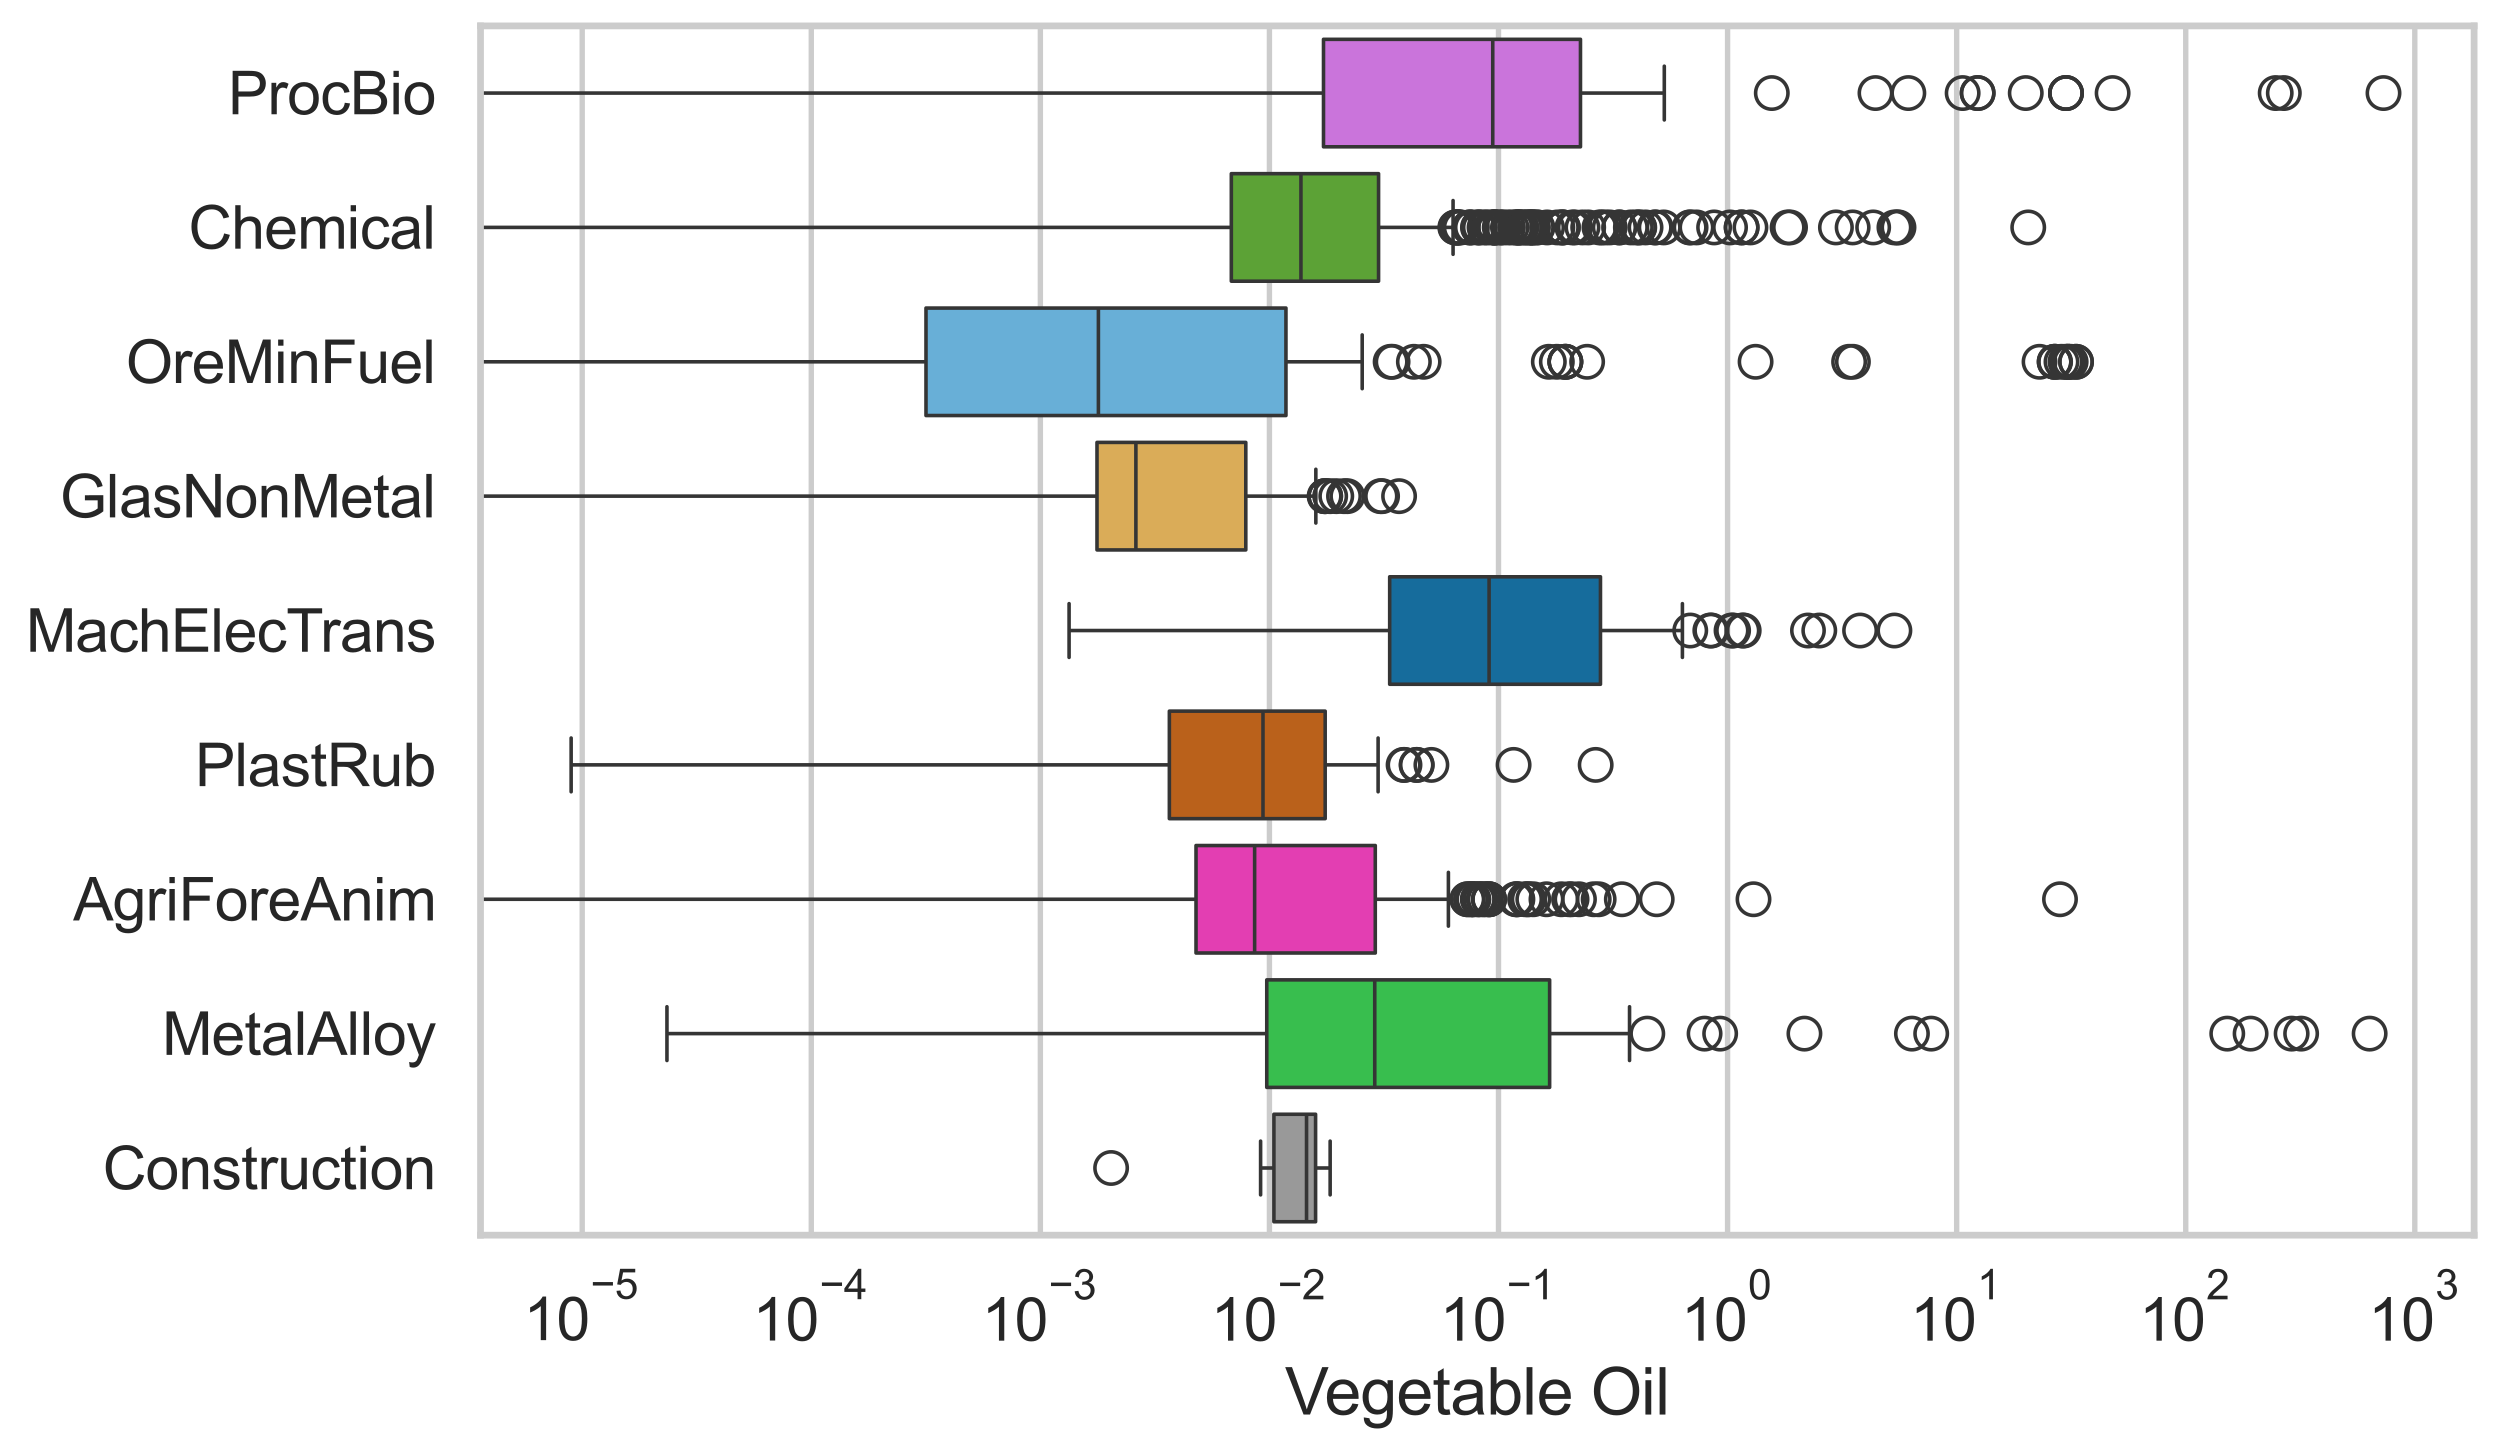 <?xml version="1.0" encoding="utf-8" standalone="no"?>
<!DOCTYPE svg PUBLIC "-//W3C//DTD SVG 1.1//EN"
  "http://www.w3.org/Graphics/SVG/1.1/DTD/svg11.dtd">
<svg xmlns:xlink="http://www.w3.org/1999/xlink" width="695.577pt" height="404.563pt" viewBox="0 0 695.577 404.563" xmlns="http://www.w3.org/2000/svg" version="1.1">
 <defs>
  <style type="text/css">*{stroke-linejoin: round; stroke-linecap: butt}</style>
 </defs>
 <g id="figure_1">
  <g id="patch_1">
   <path d="M 0 404.563 
L 695.577 404.563 
L 695.577 0 
L 0 0 
z
" style="fill: #ffffff"/>
  </g>
  <g id="axes_1">
   <g id="patch_2">
    <path d="M 133.697 343.665 
L 688.377 343.665 
L 688.377 7.2 
L 133.697 7.2 
z
" style="fill: #ffffff"/>
   </g>
   <g id="matplotlib.axis_1">
    <g id="xtick_1">
     <g id="line2d_1">
      <path d="M 161.988 343.665 
L 161.988 7.2 
" clip-path="url(#pb485d0d15c)" style="fill: none; stroke: #cccccc; stroke-width: 1.5; stroke-linecap: round"/>
     </g>
     <g id="text_1">
      <!-- $\mathdefault{10^{-5}}$ -->
      <g style="fill: #262626" transform="translate(145.653 373.015) scale(0.165 -0.165)">
       <defs>
        <path id="ArialMT-31" d="M 2384 0 
L 1822 0 
L 1822 3584 
Q 1619 3391 1289 3197 
Q 959 3003 697 2906 
L 697 3450 
Q 1169 3672 1522 3987 
Q 1875 4303 2022 4600 
L 2384 4600 
L 2384 0 
z
" transform="scale(0.016)"/>
        <path id="ArialMT-30" d="M 266 2259 
Q 266 3072 433 3567 
Q 600 4063 929 4331 
Q 1259 4600 1759 4600 
Q 2128 4600 2406 4451 
Q 2684 4303 2865 4023 
Q 3047 3744 3150 3342 
Q 3253 2941 3253 2259 
Q 3253 1453 3087 958 
Q 2922 463 2592 192 
Q 2263 -78 1759 -78 
Q 1097 -78 719 397 
Q 266 969 266 2259 
z
M 844 2259 
Q 844 1131 1108 757 
Q 1372 384 1759 384 
Q 2147 384 2411 759 
Q 2675 1134 2675 2259 
Q 2675 3391 2411 3762 
Q 2147 4134 1753 4134 
Q 1366 4134 1134 3806 
Q 844 3388 844 2259 
z
" transform="scale(0.016)"/>
        <path id="ArialMT-2212" d="M 3381 1997 
L 356 1997 
L 356 2522 
L 3381 2522 
L 3381 1997 
z
" transform="scale(0.016)"/>
        <path id="ArialMT-35" d="M 266 1200 
L 856 1250 
Q 922 819 1161 601 
Q 1400 384 1738 384 
Q 2144 384 2425 690 
Q 2706 997 2706 1503 
Q 2706 1984 2436 2262 
Q 2166 2541 1728 2541 
Q 1456 2541 1237 2417 
Q 1019 2294 894 2097 
L 366 2166 
L 809 4519 
L 3088 4519 
L 3088 3981 
L 1259 3981 
L 1013 2750 
Q 1425 3038 1878 3038 
Q 2478 3038 2890 2622 
Q 3303 2206 3303 1553 
Q 3303 931 2941 478 
Q 2500 -78 1738 -78 
Q 1113 -78 717 272 
Q 322 622 266 1200 
z
" transform="scale(0.016)"/>
       </defs>
       <use xlink:href="#ArialMT-31" transform="translate(0 0.88)"/>
       <use xlink:href="#ArialMT-30" transform="translate(55.615 0.88)"/>
       <use xlink:href="#ArialMT-2212" transform="translate(112.973 70.573) scale(0.7)"/>
       <use xlink:href="#ArialMT-35" transform="translate(153.852 70.573) scale(0.7)"/>
      </g>
     </g>
    </g>
    <g id="xtick_2">
     <g id="line2d_2">
      <path d="M 225.724 343.665 
L 225.724 7.2 
" clip-path="url(#pb485d0d15c)" style="fill: none; stroke: #cccccc; stroke-width: 1.5; stroke-linecap: round"/>
     </g>
     <g id="text_2">
      <!-- $\mathdefault{10^{-4}}$ -->
      <g style="fill: #262626" transform="translate(209.389 373.015) scale(0.165 -0.165)">
       <defs>
        <path id="ArialMT-34" d="M 2069 0 
L 2069 1097 
L 81 1097 
L 81 1613 
L 2172 4581 
L 2631 4581 
L 2631 1613 
L 3250 1613 
L 3250 1097 
L 2631 1097 
L 2631 0 
L 2069 0 
z
M 2069 1613 
L 2069 3678 
L 634 1613 
L 2069 1613 
z
" transform="scale(0.016)"/>
       </defs>
       <use xlink:href="#ArialMT-31" transform="translate(0 0.202)"/>
       <use xlink:href="#ArialMT-30" transform="translate(55.615 0.202)"/>
       <use xlink:href="#ArialMT-2212" transform="translate(112.973 69.895) scale(0.7)"/>
       <use xlink:href="#ArialMT-34" transform="translate(153.852 69.895) scale(0.7)"/>
      </g>
     </g>
    </g>
    <g id="xtick_3">
     <g id="line2d_3">
      <path d="M 289.459 343.665 
L 289.459 7.2 
" clip-path="url(#pb485d0d15c)" style="fill: none; stroke: #cccccc; stroke-width: 1.5; stroke-linecap: round"/>
     </g>
     <g id="text_3">
      <!-- $\mathdefault{10^{-3}}$ -->
      <g style="fill: #262626" transform="translate(273.124 373.18) scale(0.165 -0.165)">
       <defs>
        <path id="ArialMT-33" d="M 269 1209 
L 831 1284 
Q 928 806 1161 595 
Q 1394 384 1728 384 
Q 2125 384 2398 659 
Q 2672 934 2672 1341 
Q 2672 1728 2419 1979 
Q 2166 2231 1775 2231 
Q 1616 2231 1378 2169 
L 1441 2663 
Q 1497 2656 1531 2656 
Q 1891 2656 2178 2843 
Q 2466 3031 2466 3422 
Q 2466 3731 2256 3934 
Q 2047 4138 1716 4138 
Q 1388 4138 1169 3931 
Q 950 3725 888 3313 
L 325 3413 
Q 428 3978 793 4289 
Q 1159 4600 1703 4600 
Q 2078 4600 2393 4439 
Q 2709 4278 2876 4000 
Q 3044 3722 3044 3409 
Q 3044 3113 2884 2869 
Q 2725 2625 2413 2481 
Q 2819 2388 3044 2092 
Q 3269 1797 3269 1353 
Q 3269 753 2831 336 
Q 2394 -81 1725 -81 
Q 1122 -81 723 278 
Q 325 638 269 1209 
z
" transform="scale(0.016)"/>
       </defs>
       <use xlink:href="#ArialMT-31" transform="translate(0 0.994)"/>
       <use xlink:href="#ArialMT-30" transform="translate(55.615 0.994)"/>
       <use xlink:href="#ArialMT-2212" transform="translate(112.973 70.688) scale(0.7)"/>
       <use xlink:href="#ArialMT-33" transform="translate(153.852 70.688) scale(0.7)"/>
      </g>
     </g>
    </g>
    <g id="xtick_4">
     <g id="line2d_4">
      <path d="M 353.194 343.665 
L 353.194 7.2 
" clip-path="url(#pb485d0d15c)" style="fill: none; stroke: #cccccc; stroke-width: 1.5; stroke-linecap: round"/>
     </g>
     <g id="text_4">
      <!-- $\mathdefault{10^{-2}}$ -->
      <g style="fill: #262626" transform="translate(336.859 373.18) scale(0.165 -0.165)">
       <defs>
        <path id="ArialMT-32" d="M 3222 541 
L 3222 0 
L 194 0 
Q 188 203 259 391 
Q 375 700 629 1000 
Q 884 1300 1366 1694 
Q 2113 2306 2375 2664 
Q 2638 3022 2638 3341 
Q 2638 3675 2398 3904 
Q 2159 4134 1775 4134 
Q 1369 4134 1125 3890 
Q 881 3647 878 3216 
L 300 3275 
Q 359 3922 746 4261 
Q 1134 4600 1788 4600 
Q 2447 4600 2831 4234 
Q 3216 3869 3216 3328 
Q 3216 3053 3103 2787 
Q 2991 2522 2730 2228 
Q 2469 1934 1863 1422 
Q 1356 997 1212 845 
Q 1069 694 975 541 
L 3222 541 
z
" transform="scale(0.016)"/>
       </defs>
       <use xlink:href="#ArialMT-31" transform="translate(0 0.994)"/>
       <use xlink:href="#ArialMT-30" transform="translate(55.615 0.994)"/>
       <use xlink:href="#ArialMT-2212" transform="translate(112.973 70.688) scale(0.7)"/>
       <use xlink:href="#ArialMT-32" transform="translate(153.852 70.688) scale(0.7)"/>
      </g>
     </g>
    </g>
    <g id="xtick_5">
     <g id="line2d_5">
      <path d="M 416.93 343.665 
L 416.93 7.2 
" clip-path="url(#pb485d0d15c)" style="fill: none; stroke: #cccccc; stroke-width: 1.5; stroke-linecap: round"/>
     </g>
     <g id="text_5">
      <!-- $\mathdefault{10^{-1}}$ -->
      <g style="fill: #262626" transform="translate(400.595 373.18) scale(0.165 -0.165)">
       <use xlink:href="#ArialMT-31" transform="translate(0 0.994)"/>
       <use xlink:href="#ArialMT-30" transform="translate(55.615 0.994)"/>
       <use xlink:href="#ArialMT-2212" transform="translate(112.973 70.688) scale(0.7)"/>
       <use xlink:href="#ArialMT-31" transform="translate(153.852 70.688) scale(0.7)"/>
      </g>
     </g>
    </g>
    <g id="xtick_6">
     <g id="line2d_6">
      <path d="M 480.665 343.665 
L 480.665 7.2 
" clip-path="url(#pb485d0d15c)" style="fill: none; stroke: #cccccc; stroke-width: 1.5; stroke-linecap: round"/>
     </g>
     <g id="text_6">
      <!-- $\mathdefault{10^{0}}$ -->
      <g style="fill: #262626" transform="translate(467.712 373.18) scale(0.165 -0.165)">
       <use xlink:href="#ArialMT-31" transform="translate(0 0.994)"/>
       <use xlink:href="#ArialMT-30" transform="translate(55.615 0.994)"/>
       <use xlink:href="#ArialMT-30" transform="translate(112.973 70.688) scale(0.7)"/>
      </g>
     </g>
    </g>
    <g id="xtick_7">
     <g id="line2d_7">
      <path d="M 544.4 343.665 
L 544.4 7.2 
" clip-path="url(#pb485d0d15c)" style="fill: none; stroke: #cccccc; stroke-width: 1.5; stroke-linecap: round"/>
     </g>
     <g id="text_7">
      <!-- $\mathdefault{10^{1}}$ -->
      <g style="fill: #262626" transform="translate(531.448 373.18) scale(0.165 -0.165)">
       <use xlink:href="#ArialMT-31" transform="translate(0 0.994)"/>
       <use xlink:href="#ArialMT-30" transform="translate(55.615 0.994)"/>
       <use xlink:href="#ArialMT-31" transform="translate(112.973 70.688) scale(0.7)"/>
      </g>
     </g>
    </g>
    <g id="xtick_8">
     <g id="line2d_8">
      <path d="M 608.136 343.665 
L 608.136 7.2 
" clip-path="url(#pb485d0d15c)" style="fill: none; stroke: #cccccc; stroke-width: 1.5; stroke-linecap: round"/>
     </g>
     <g id="text_8">
      <!-- $\mathdefault{10^{2}}$ -->
      <g style="fill: #262626" transform="translate(595.183 373.18) scale(0.165 -0.165)">
       <use xlink:href="#ArialMT-31" transform="translate(0 0.994)"/>
       <use xlink:href="#ArialMT-30" transform="translate(55.615 0.994)"/>
       <use xlink:href="#ArialMT-32" transform="translate(112.973 70.688) scale(0.7)"/>
      </g>
     </g>
    </g>
    <g id="xtick_9">
     <g id="line2d_9">
      <path d="M 671.871 343.665 
L 671.871 7.2 
" clip-path="url(#pb485d0d15c)" style="fill: none; stroke: #cccccc; stroke-width: 1.5; stroke-linecap: round"/>
     </g>
     <g id="text_9">
      <!-- $\mathdefault{10^{3}}$ -->
      <g style="fill: #262626" transform="translate(658.918 373.18) scale(0.165 -0.165)">
       <use xlink:href="#ArialMT-31" transform="translate(0 0.994)"/>
       <use xlink:href="#ArialMT-30" transform="translate(55.615 0.994)"/>
       <use xlink:href="#ArialMT-33" transform="translate(112.973 70.688) scale(0.7)"/>
      </g>
     </g>
    </g>
    <g id="xtick_10"/>
    <g id="xtick_11"/>
    <g id="xtick_12"/>
    <g id="xtick_13"/>
    <g id="xtick_14"/>
    <g id="xtick_15"/>
    <g id="xtick_16"/>
    <g id="xtick_17"/>
    <g id="xtick_18"/>
    <g id="xtick_19"/>
    <g id="xtick_20"/>
    <g id="xtick_21"/>
    <g id="xtick_22"/>
    <g id="xtick_23"/>
    <g id="xtick_24"/>
    <g id="xtick_25"/>
    <g id="xtick_26"/>
    <g id="xtick_27"/>
    <g id="xtick_28"/>
    <g id="xtick_29"/>
    <g id="xtick_30"/>
    <g id="xtick_31"/>
    <g id="xtick_32"/>
    <g id="xtick_33"/>
    <g id="xtick_34"/>
    <g id="xtick_35"/>
    <g id="xtick_36"/>
    <g id="xtick_37"/>
    <g id="xtick_38"/>
    <g id="xtick_39"/>
    <g id="xtick_40"/>
    <g id="xtick_41"/>
    <g id="xtick_42"/>
    <g id="xtick_43"/>
    <g id="xtick_44"/>
    <g id="xtick_45"/>
    <g id="xtick_46"/>
    <g id="xtick_47"/>
    <g id="xtick_48"/>
    <g id="xtick_49"/>
    <g id="xtick_50"/>
    <g id="xtick_51"/>
    <g id="xtick_52"/>
    <g id="xtick_53"/>
    <g id="xtick_54"/>
    <g id="xtick_55"/>
    <g id="xtick_56"/>
    <g id="xtick_57"/>
    <g id="xtick_58"/>
    <g id="xtick_59"/>
    <g id="xtick_60"/>
    <g id="xtick_61"/>
    <g id="xtick_62"/>
    <g id="xtick_63"/>
    <g id="xtick_64"/>
    <g id="xtick_65"/>
    <g id="xtick_66"/>
    <g id="xtick_67"/>
    <g id="xtick_68"/>
    <g id="xtick_69"/>
    <g id="xtick_70"/>
    <g id="xtick_71"/>
    <g id="xtick_72"/>
    <g id="xtick_73"/>
    <g id="xtick_74"/>
    <g id="xtick_75"/>
    <g id="xtick_76"/>
    <g id="xtick_77"/>
    <g id="xtick_78"/>
    <g id="xtick_79"/>
    <g id="text_10">
     <!-- Vegetable Oil -->
     <g style="fill: #262626" transform="translate(357.5 393.574) scale(0.18 -0.18)">
      <defs>
       <path id="ArialMT-56" d="M 1803 0 
L 28 4581 
L 684 4581 
L 1875 1253 
Q 2019 853 2116 503 
Q 2222 878 2363 1253 
L 3600 4581 
L 4219 4581 
L 2425 0 
L 1803 0 
z
" transform="scale(0.016)"/>
       <path id="ArialMT-65" d="M 2694 1069 
L 3275 997 
Q 3138 488 2766 206 
Q 2394 -75 1816 -75 
Q 1088 -75 661 373 
Q 234 822 234 1631 
Q 234 2469 665 2931 
Q 1097 3394 1784 3394 
Q 2450 3394 2872 2941 
Q 3294 2488 3294 1666 
Q 3294 1616 3291 1516 
L 816 1516 
Q 847 969 1125 678 
Q 1403 388 1819 388 
Q 2128 388 2347 550 
Q 2566 713 2694 1069 
z
M 847 1978 
L 2700 1978 
Q 2663 2397 2488 2606 
Q 2219 2931 1791 2931 
Q 1403 2931 1139 2672 
Q 875 2413 847 1978 
z
" transform="scale(0.016)"/>
       <path id="ArialMT-67" d="M 319 -275 
L 866 -356 
Q 900 -609 1056 -725 
Q 1266 -881 1628 -881 
Q 2019 -881 2231 -725 
Q 2444 -569 2519 -288 
Q 2563 -116 2559 434 
Q 2191 0 1641 0 
Q 956 0 581 494 
Q 206 988 206 1678 
Q 206 2153 378 2554 
Q 550 2956 876 3175 
Q 1203 3394 1644 3394 
Q 2231 3394 2613 2919 
L 2613 3319 
L 3131 3319 
L 3131 450 
Q 3131 -325 2973 -648 
Q 2816 -972 2473 -1159 
Q 2131 -1347 1631 -1347 
Q 1038 -1347 672 -1080 
Q 306 -813 319 -275 
z
M 784 1719 
Q 784 1066 1043 766 
Q 1303 466 1694 466 
Q 2081 466 2343 764 
Q 2606 1063 2606 1700 
Q 2606 2309 2336 2618 
Q 2066 2928 1684 2928 
Q 1309 2928 1046 2623 
Q 784 2319 784 1719 
z
" transform="scale(0.016)"/>
       <path id="ArialMT-74" d="M 1650 503 
L 1731 6 
Q 1494 -44 1306 -44 
Q 1000 -44 831 53 
Q 663 150 594 308 
Q 525 466 525 972 
L 525 2881 
L 113 2881 
L 113 3319 
L 525 3319 
L 525 4141 
L 1084 4478 
L 1084 3319 
L 1650 3319 
L 1650 2881 
L 1084 2881 
L 1084 941 
Q 1084 700 1114 631 
Q 1144 563 1211 522 
Q 1278 481 1403 481 
Q 1497 481 1650 503 
z
" transform="scale(0.016)"/>
       <path id="ArialMT-61" d="M 2588 409 
Q 2275 144 1986 34 
Q 1697 -75 1366 -75 
Q 819 -75 525 192 
Q 231 459 231 875 
Q 231 1119 342 1320 
Q 453 1522 633 1644 
Q 813 1766 1038 1828 
Q 1203 1872 1538 1913 
Q 2219 1994 2541 2106 
Q 2544 2222 2544 2253 
Q 2544 2597 2384 2738 
Q 2169 2928 1744 2928 
Q 1347 2928 1158 2789 
Q 969 2650 878 2297 
L 328 2372 
Q 403 2725 575 2942 
Q 747 3159 1072 3276 
Q 1397 3394 1825 3394 
Q 2250 3394 2515 3294 
Q 2781 3194 2906 3042 
Q 3031 2891 3081 2659 
Q 3109 2516 3109 2141 
L 3109 1391 
Q 3109 606 3145 398 
Q 3181 191 3288 0 
L 2700 0 
Q 2613 175 2588 409 
z
M 2541 1666 
Q 2234 1541 1622 1453 
Q 1275 1403 1131 1340 
Q 988 1278 909 1158 
Q 831 1038 831 891 
Q 831 666 1001 516 
Q 1172 366 1500 366 
Q 1825 366 2078 508 
Q 2331 650 2450 897 
Q 2541 1088 2541 1459 
L 2541 1666 
z
" transform="scale(0.016)"/>
       <path id="ArialMT-62" d="M 941 0 
L 419 0 
L 419 4581 
L 981 4581 
L 981 2947 
Q 1338 3394 1891 3394 
Q 2197 3394 2470 3270 
Q 2744 3147 2920 2923 
Q 3097 2700 3197 2384 
Q 3297 2069 3297 1709 
Q 3297 856 2875 390 
Q 2453 -75 1863 -75 
Q 1275 -75 941 416 
L 941 0 
z
M 934 1684 
Q 934 1088 1097 822 
Q 1363 388 1816 388 
Q 2184 388 2453 708 
Q 2722 1028 2722 1663 
Q 2722 2313 2464 2622 
Q 2206 2931 1841 2931 
Q 1472 2931 1203 2611 
Q 934 2291 934 1684 
z
" transform="scale(0.016)"/>
       <path id="ArialMT-6c" d="M 409 0 
L 409 4581 
L 972 4581 
L 972 0 
L 409 0 
z
" transform="scale(0.016)"/>
       <path id="ArialMT-20" transform="scale(0.016)"/>
       <path id="ArialMT-4f" d="M 309 2231 
Q 309 3372 921 4017 
Q 1534 4663 2503 4663 
Q 3138 4663 3647 4359 
Q 4156 4056 4423 3514 
Q 4691 2972 4691 2284 
Q 4691 1588 4409 1038 
Q 4128 488 3612 205 
Q 3097 -78 2500 -78 
Q 1853 -78 1343 234 
Q 834 547 571 1087 
Q 309 1628 309 2231 
z
M 934 2222 
Q 934 1394 1379 917 
Q 1825 441 2497 441 
Q 3181 441 3623 922 
Q 4066 1403 4066 2288 
Q 4066 2847 3877 3264 
Q 3688 3681 3323 3911 
Q 2959 4141 2506 4141 
Q 1863 4141 1398 3698 
Q 934 3256 934 2222 
z
" transform="scale(0.016)"/>
       <path id="ArialMT-69" d="M 425 3934 
L 425 4581 
L 988 4581 
L 988 3934 
L 425 3934 
z
M 425 0 
L 425 3319 
L 988 3319 
L 988 0 
L 425 0 
z
" transform="scale(0.016)"/>
      </defs>
      <use xlink:href="#ArialMT-56"/>
      <use xlink:href="#ArialMT-65" transform="translate(61.199 0)"/>
      <use xlink:href="#ArialMT-67" transform="translate(116.814 0)"/>
      <use xlink:href="#ArialMT-65" transform="translate(172.43 0)"/>
      <use xlink:href="#ArialMT-74" transform="translate(228.045 0)"/>
      <use xlink:href="#ArialMT-61" transform="translate(255.828 0)"/>
      <use xlink:href="#ArialMT-62" transform="translate(311.443 0)"/>
      <use xlink:href="#ArialMT-6c" transform="translate(367.059 0)"/>
      <use xlink:href="#ArialMT-65" transform="translate(389.275 0)"/>
      <use xlink:href="#ArialMT-20" transform="translate(444.891 0)"/>
      <use xlink:href="#ArialMT-4f" transform="translate(472.674 0)"/>
      <use xlink:href="#ArialMT-69" transform="translate(550.457 0)"/>
      <use xlink:href="#ArialMT-6c" transform="translate(572.674 0)"/>
     </g>
    </g>
   </g>
   <g id="matplotlib.axis_2">
    <g id="ytick_1">
     <g id="text_11">
      <!-- ProcBio -->
      <g style="fill: #262626" transform="translate(63.424 31.798) scale(0.165 -0.165)">
       <defs>
        <path id="ArialMT-50" d="M 494 0 
L 494 4581 
L 2222 4581 
Q 2678 4581 2919 4538 
Q 3256 4481 3484 4323 
Q 3713 4166 3852 3881 
Q 3991 3597 3991 3256 
Q 3991 2672 3619 2267 
Q 3247 1863 2275 1863 
L 1100 1863 
L 1100 0 
L 494 0 
z
M 1100 2403 
L 2284 2403 
Q 2872 2403 3119 2622 
Q 3366 2841 3366 3238 
Q 3366 3525 3220 3729 
Q 3075 3934 2838 4000 
Q 2684 4041 2272 4041 
L 1100 4041 
L 1100 2403 
z
" transform="scale(0.016)"/>
        <path id="ArialMT-72" d="M 416 0 
L 416 3319 
L 922 3319 
L 922 2816 
Q 1116 3169 1280 3281 
Q 1444 3394 1641 3394 
Q 1925 3394 2219 3213 
L 2025 2691 
Q 1819 2813 1613 2813 
Q 1428 2813 1281 2702 
Q 1134 2591 1072 2394 
Q 978 2094 978 1738 
L 978 0 
L 416 0 
z
" transform="scale(0.016)"/>
        <path id="ArialMT-6f" d="M 213 1659 
Q 213 2581 725 3025 
Q 1153 3394 1769 3394 
Q 2453 3394 2887 2945 
Q 3322 2497 3322 1706 
Q 3322 1066 3130 698 
Q 2938 331 2570 128 
Q 2203 -75 1769 -75 
Q 1072 -75 642 372 
Q 213 819 213 1659 
z
M 791 1659 
Q 791 1022 1069 705 
Q 1347 388 1769 388 
Q 2188 388 2466 706 
Q 2744 1025 2744 1678 
Q 2744 2294 2464 2611 
Q 2184 2928 1769 2928 
Q 1347 2928 1069 2612 
Q 791 2297 791 1659 
z
" transform="scale(0.016)"/>
        <path id="ArialMT-63" d="M 2588 1216 
L 3141 1144 
Q 3050 572 2676 248 
Q 2303 -75 1759 -75 
Q 1078 -75 664 370 
Q 250 816 250 1647 
Q 250 2184 428 2587 
Q 606 2991 970 3192 
Q 1334 3394 1763 3394 
Q 2303 3394 2647 3120 
Q 2991 2847 3088 2344 
L 2541 2259 
Q 2463 2594 2264 2762 
Q 2066 2931 1784 2931 
Q 1359 2931 1093 2626 
Q 828 2322 828 1663 
Q 828 994 1084 691 
Q 1341 388 1753 388 
Q 2084 388 2306 591 
Q 2528 794 2588 1216 
z
" transform="scale(0.016)"/>
        <path id="ArialMT-42" d="M 469 0 
L 469 4581 
L 2188 4581 
Q 2713 4581 3030 4442 
Q 3347 4303 3526 4014 
Q 3706 3725 3706 3409 
Q 3706 3116 3547 2856 
Q 3388 2597 3066 2438 
Q 3481 2316 3704 2022 
Q 3928 1728 3928 1328 
Q 3928 1006 3792 729 
Q 3656 453 3456 303 
Q 3256 153 2954 76 
Q 2653 0 2216 0 
L 469 0 
z
M 1075 2656 
L 2066 2656 
Q 2469 2656 2644 2709 
Q 2875 2778 2992 2937 
Q 3109 3097 3109 3338 
Q 3109 3566 3000 3739 
Q 2891 3913 2687 3977 
Q 2484 4041 1991 4041 
L 1075 4041 
L 1075 2656 
z
M 1075 541 
L 2216 541 
Q 2509 541 2628 563 
Q 2838 600 2978 687 
Q 3119 775 3209 942 
Q 3300 1109 3300 1328 
Q 3300 1584 3169 1773 
Q 3038 1963 2805 2039 
Q 2572 2116 2134 2116 
L 1075 2116 
L 1075 541 
z
" transform="scale(0.016)"/>
       </defs>
       <use xlink:href="#ArialMT-50"/>
       <use xlink:href="#ArialMT-72" transform="translate(66.699 0)"/>
       <use xlink:href="#ArialMT-6f" transform="translate(100 0)"/>
       <use xlink:href="#ArialMT-63" transform="translate(155.615 0)"/>
       <use xlink:href="#ArialMT-42" transform="translate(205.615 0)"/>
       <use xlink:href="#ArialMT-69" transform="translate(272.314 0)"/>
       <use xlink:href="#ArialMT-6f" transform="translate(294.531 0)"/>
      </g>
     </g>
    </g>
    <g id="ytick_2">
     <g id="text_12">
      <!-- Chemical -->
      <g style="fill: #262626" transform="translate(52.428 69.183) scale(0.165 -0.165)">
       <defs>
        <path id="ArialMT-43" d="M 3763 1606 
L 4369 1453 
Q 4178 706 3683 314 
Q 3188 -78 2472 -78 
Q 1731 -78 1267 223 
Q 803 525 561 1097 
Q 319 1669 319 2325 
Q 319 3041 592 3573 
Q 866 4106 1370 4382 
Q 1875 4659 2481 4659 
Q 3169 4659 3637 4309 
Q 4106 3959 4291 3325 
L 3694 3184 
Q 3534 3684 3231 3912 
Q 2928 4141 2469 4141 
Q 1941 4141 1586 3887 
Q 1231 3634 1087 3207 
Q 944 2781 944 2328 
Q 944 1744 1114 1308 
Q 1284 872 1643 656 
Q 2003 441 2422 441 
Q 2931 441 3284 734 
Q 3638 1028 3763 1606 
z
" transform="scale(0.016)"/>
        <path id="ArialMT-68" d="M 422 0 
L 422 4581 
L 984 4581 
L 984 2938 
Q 1378 3394 1978 3394 
Q 2347 3394 2619 3248 
Q 2891 3103 3008 2847 
Q 3125 2591 3125 2103 
L 3125 0 
L 2563 0 
L 2563 2103 
Q 2563 2525 2380 2717 
Q 2197 2909 1863 2909 
Q 1613 2909 1392 2779 
Q 1172 2650 1078 2428 
Q 984 2206 984 1816 
L 984 0 
L 422 0 
z
" transform="scale(0.016)"/>
        <path id="ArialMT-6d" d="M 422 0 
L 422 3319 
L 925 3319 
L 925 2853 
Q 1081 3097 1340 3245 
Q 1600 3394 1931 3394 
Q 2300 3394 2536 3241 
Q 2772 3088 2869 2813 
Q 3263 3394 3894 3394 
Q 4388 3394 4653 3120 
Q 4919 2847 4919 2278 
L 4919 0 
L 4359 0 
L 4359 2091 
Q 4359 2428 4304 2576 
Q 4250 2725 4106 2815 
Q 3963 2906 3769 2906 
Q 3419 2906 3187 2673 
Q 2956 2441 2956 1928 
L 2956 0 
L 2394 0 
L 2394 2156 
Q 2394 2531 2256 2718 
Q 2119 2906 1806 2906 
Q 1569 2906 1367 2781 
Q 1166 2656 1075 2415 
Q 984 2175 984 1722 
L 984 0 
L 422 0 
z
" transform="scale(0.016)"/>
       </defs>
       <use xlink:href="#ArialMT-43"/>
       <use xlink:href="#ArialMT-68" transform="translate(72.217 0)"/>
       <use xlink:href="#ArialMT-65" transform="translate(127.832 0)"/>
       <use xlink:href="#ArialMT-6d" transform="translate(183.447 0)"/>
       <use xlink:href="#ArialMT-69" transform="translate(266.748 0)"/>
       <use xlink:href="#ArialMT-63" transform="translate(288.965 0)"/>
       <use xlink:href="#ArialMT-61" transform="translate(338.965 0)"/>
       <use xlink:href="#ArialMT-6c" transform="translate(394.58 0)"/>
      </g>
     </g>
    </g>
    <g id="ytick_3">
     <g id="text_13">
      <!-- OreMinFuel -->
      <g style="fill: #262626" transform="translate(35.013 106.568) scale(0.165 -0.165)">
       <defs>
        <path id="ArialMT-4d" d="M 475 0 
L 475 4581 
L 1388 4581 
L 2472 1338 
Q 2622 884 2691 659 
Q 2769 909 2934 1394 
L 4031 4581 
L 4847 4581 
L 4847 0 
L 4263 0 
L 4263 3834 
L 2931 0 
L 2384 0 
L 1059 3900 
L 1059 0 
L 475 0 
z
" transform="scale(0.016)"/>
        <path id="ArialMT-6e" d="M 422 0 
L 422 3319 
L 928 3319 
L 928 2847 
Q 1294 3394 1984 3394 
Q 2284 3394 2536 3286 
Q 2788 3178 2913 3003 
Q 3038 2828 3088 2588 
Q 3119 2431 3119 2041 
L 3119 0 
L 2556 0 
L 2556 2019 
Q 2556 2363 2490 2533 
Q 2425 2703 2258 2804 
Q 2091 2906 1866 2906 
Q 1506 2906 1245 2678 
Q 984 2450 984 1813 
L 984 0 
L 422 0 
z
" transform="scale(0.016)"/>
        <path id="ArialMT-46" d="M 525 0 
L 525 4581 
L 3616 4581 
L 3616 4041 
L 1131 4041 
L 1131 2622 
L 3281 2622 
L 3281 2081 
L 1131 2081 
L 1131 0 
L 525 0 
z
" transform="scale(0.016)"/>
        <path id="ArialMT-75" d="M 2597 0 
L 2597 488 
Q 2209 -75 1544 -75 
Q 1250 -75 995 37 
Q 741 150 617 320 
Q 494 491 444 738 
Q 409 903 409 1263 
L 409 3319 
L 972 3319 
L 972 1478 
Q 972 1038 1006 884 
Q 1059 663 1231 536 
Q 1403 409 1656 409 
Q 1909 409 2131 539 
Q 2353 669 2445 892 
Q 2538 1116 2538 1541 
L 2538 3319 
L 3100 3319 
L 3100 0 
L 2597 0 
z
" transform="scale(0.016)"/>
       </defs>
       <use xlink:href="#ArialMT-4f"/>
       <use xlink:href="#ArialMT-72" transform="translate(77.783 0)"/>
       <use xlink:href="#ArialMT-65" transform="translate(111.084 0)"/>
       <use xlink:href="#ArialMT-4d" transform="translate(166.699 0)"/>
       <use xlink:href="#ArialMT-69" transform="translate(250 0)"/>
       <use xlink:href="#ArialMT-6e" transform="translate(272.217 0)"/>
       <use xlink:href="#ArialMT-46" transform="translate(327.832 0)"/>
       <use xlink:href="#ArialMT-75" transform="translate(388.916 0)"/>
       <use xlink:href="#ArialMT-65" transform="translate(444.531 0)"/>
       <use xlink:href="#ArialMT-6c" transform="translate(500.146 0)"/>
      </g>
     </g>
    </g>
    <g id="ytick_4">
     <g id="text_14">
      <!-- GlasNonMetal -->
      <g style="fill: #262626" transform="translate(16.659 143.953) scale(0.165 -0.165)">
       <defs>
        <path id="ArialMT-47" d="M 2638 1797 
L 2638 2334 
L 4578 2338 
L 4578 638 
Q 4131 281 3656 101 
Q 3181 -78 2681 -78 
Q 2006 -78 1454 211 
Q 903 500 622 1047 
Q 341 1594 341 2269 
Q 341 2938 620 3517 
Q 900 4097 1425 4378 
Q 1950 4659 2634 4659 
Q 3131 4659 3532 4498 
Q 3934 4338 4162 4050 
Q 4391 3763 4509 3300 
L 3963 3150 
Q 3859 3500 3706 3700 
Q 3553 3900 3268 4020 
Q 2984 4141 2638 4141 
Q 2222 4141 1919 4014 
Q 1616 3888 1430 3681 
Q 1244 3475 1141 3228 
Q 966 2803 966 2306 
Q 966 1694 1177 1281 
Q 1388 869 1791 669 
Q 2194 469 2647 469 
Q 3041 469 3416 620 
Q 3791 772 3984 944 
L 3984 1797 
L 2638 1797 
z
" transform="scale(0.016)"/>
        <path id="ArialMT-73" d="M 197 991 
L 753 1078 
Q 800 744 1014 566 
Q 1228 388 1613 388 
Q 2000 388 2187 545 
Q 2375 703 2375 916 
Q 2375 1106 2209 1216 
Q 2094 1291 1634 1406 
Q 1016 1563 777 1677 
Q 538 1791 414 1992 
Q 291 2194 291 2438 
Q 291 2659 392 2848 
Q 494 3038 669 3163 
Q 800 3259 1026 3326 
Q 1253 3394 1513 3394 
Q 1903 3394 2198 3281 
Q 2494 3169 2634 2976 
Q 2775 2784 2828 2463 
L 2278 2388 
Q 2241 2644 2061 2787 
Q 1881 2931 1553 2931 
Q 1166 2931 1000 2803 
Q 834 2675 834 2503 
Q 834 2394 903 2306 
Q 972 2216 1119 2156 
Q 1203 2125 1616 2013 
Q 2213 1853 2448 1751 
Q 2684 1650 2818 1456 
Q 2953 1263 2953 975 
Q 2953 694 2789 445 
Q 2625 197 2315 61 
Q 2006 -75 1616 -75 
Q 969 -75 630 194 
Q 291 463 197 991 
z
" transform="scale(0.016)"/>
        <path id="ArialMT-4e" d="M 488 0 
L 488 4581 
L 1109 4581 
L 3516 984 
L 3516 4581 
L 4097 4581 
L 4097 0 
L 3475 0 
L 1069 3600 
L 1069 0 
L 488 0 
z
" transform="scale(0.016)"/>
       </defs>
       <use xlink:href="#ArialMT-47"/>
       <use xlink:href="#ArialMT-6c" transform="translate(77.783 0)"/>
       <use xlink:href="#ArialMT-61" transform="translate(100 0)"/>
       <use xlink:href="#ArialMT-73" transform="translate(155.615 0)"/>
       <use xlink:href="#ArialMT-4e" transform="translate(205.615 0)"/>
       <use xlink:href="#ArialMT-6f" transform="translate(277.832 0)"/>
       <use xlink:href="#ArialMT-6e" transform="translate(333.447 0)"/>
       <use xlink:href="#ArialMT-4d" transform="translate(389.062 0)"/>
       <use xlink:href="#ArialMT-65" transform="translate(472.363 0)"/>
       <use xlink:href="#ArialMT-74" transform="translate(527.979 0)"/>
       <use xlink:href="#ArialMT-61" transform="translate(555.762 0)"/>
       <use xlink:href="#ArialMT-6c" transform="translate(611.377 0)"/>
      </g>
     </g>
    </g>
    <g id="ytick_5">
     <g id="text_15">
      <!-- MachElecTrans -->
      <g style="fill: #262626" transform="translate(7.2 181.337) scale(0.165 -0.165)">
       <defs>
        <path id="ArialMT-45" d="M 506 0 
L 506 4581 
L 3819 4581 
L 3819 4041 
L 1113 4041 
L 1113 2638 
L 3647 2638 
L 3647 2100 
L 1113 2100 
L 1113 541 
L 3925 541 
L 3925 0 
L 506 0 
z
" transform="scale(0.016)"/>
        <path id="ArialMT-54" d="M 1659 0 
L 1659 4041 
L 150 4041 
L 150 4581 
L 3781 4581 
L 3781 4041 
L 2266 4041 
L 2266 0 
L 1659 0 
z
" transform="scale(0.016)"/>
       </defs>
       <use xlink:href="#ArialMT-4d"/>
       <use xlink:href="#ArialMT-61" transform="translate(83.301 0)"/>
       <use xlink:href="#ArialMT-63" transform="translate(138.916 0)"/>
       <use xlink:href="#ArialMT-68" transform="translate(188.916 0)"/>
       <use xlink:href="#ArialMT-45" transform="translate(244.531 0)"/>
       <use xlink:href="#ArialMT-6c" transform="translate(311.23 0)"/>
       <use xlink:href="#ArialMT-65" transform="translate(333.447 0)"/>
       <use xlink:href="#ArialMT-63" transform="translate(389.062 0)"/>
       <use xlink:href="#ArialMT-54" transform="translate(439.062 0)"/>
       <use xlink:href="#ArialMT-72" transform="translate(496.396 0)"/>
       <use xlink:href="#ArialMT-61" transform="translate(529.697 0)"/>
       <use xlink:href="#ArialMT-6e" transform="translate(585.312 0)"/>
       <use xlink:href="#ArialMT-73" transform="translate(640.928 0)"/>
      </g>
     </g>
    </g>
    <g id="ytick_6">
     <g id="text_16">
      <!-- PlastRub -->
      <g style="fill: #262626" transform="translate(54.248 218.722) scale(0.165 -0.165)">
       <defs>
        <path id="ArialMT-52" d="M 503 0 
L 503 4581 
L 2534 4581 
Q 3147 4581 3465 4457 
Q 3784 4334 3975 4021 
Q 4166 3709 4166 3331 
Q 4166 2844 3850 2509 
Q 3534 2175 2875 2084 
Q 3116 1969 3241 1856 
Q 3506 1613 3744 1247 
L 4541 0 
L 3778 0 
L 3172 953 
Q 2906 1366 2734 1584 
Q 2563 1803 2427 1890 
Q 2291 1978 2150 2013 
Q 2047 2034 1813 2034 
L 1109 2034 
L 1109 0 
L 503 0 
z
M 1109 2559 
L 2413 2559 
Q 2828 2559 3062 2645 
Q 3297 2731 3419 2920 
Q 3541 3109 3541 3331 
Q 3541 3656 3305 3865 
Q 3069 4075 2559 4075 
L 1109 4075 
L 1109 2559 
z
" transform="scale(0.016)"/>
       </defs>
       <use xlink:href="#ArialMT-50"/>
       <use xlink:href="#ArialMT-6c" transform="translate(66.699 0)"/>
       <use xlink:href="#ArialMT-61" transform="translate(88.916 0)"/>
       <use xlink:href="#ArialMT-73" transform="translate(144.531 0)"/>
       <use xlink:href="#ArialMT-74" transform="translate(194.531 0)"/>
       <use xlink:href="#ArialMT-52" transform="translate(222.314 0)"/>
       <use xlink:href="#ArialMT-75" transform="translate(294.531 0)"/>
       <use xlink:href="#ArialMT-62" transform="translate(350.146 0)"/>
      </g>
     </g>
    </g>
    <g id="ytick_7">
     <g id="text_17">
      <!-- AgriForeAnim -->
      <g style="fill: #262626" transform="translate(20.341 256.107) scale(0.165 -0.165)">
       <defs>
        <path id="ArialMT-41" d="M -9 0 
L 1750 4581 
L 2403 4581 
L 4278 0 
L 3588 0 
L 3053 1388 
L 1138 1388 
L 634 0 
L -9 0 
z
M 1313 1881 
L 2866 1881 
L 2388 3150 
Q 2169 3728 2063 4100 
Q 1975 3659 1816 3225 
L 1313 1881 
z
" transform="scale(0.016)"/>
       </defs>
       <use xlink:href="#ArialMT-41"/>
       <use xlink:href="#ArialMT-67" transform="translate(66.699 0)"/>
       <use xlink:href="#ArialMT-72" transform="translate(122.314 0)"/>
       <use xlink:href="#ArialMT-69" transform="translate(155.615 0)"/>
       <use xlink:href="#ArialMT-46" transform="translate(177.832 0)"/>
       <use xlink:href="#ArialMT-6f" transform="translate(238.916 0)"/>
       <use xlink:href="#ArialMT-72" transform="translate(294.531 0)"/>
       <use xlink:href="#ArialMT-65" transform="translate(327.832 0)"/>
       <use xlink:href="#ArialMT-41" transform="translate(383.447 0)"/>
       <use xlink:href="#ArialMT-6e" transform="translate(450.146 0)"/>
       <use xlink:href="#ArialMT-69" transform="translate(505.762 0)"/>
       <use xlink:href="#ArialMT-6d" transform="translate(527.979 0)"/>
      </g>
     </g>
    </g>
    <g id="ytick_8">
     <g id="text_18">
      <!-- MetalAlloy -->
      <g style="fill: #262626" transform="translate(45.088 293.492) scale(0.165 -0.165)">
       <defs>
        <path id="ArialMT-79" d="M 397 -1278 
L 334 -750 
Q 519 -800 656 -800 
Q 844 -800 956 -737 
Q 1069 -675 1141 -563 
Q 1194 -478 1313 -144 
Q 1328 -97 1363 -6 
L 103 3319 
L 709 3319 
L 1400 1397 
Q 1534 1031 1641 628 
Q 1738 1016 1872 1384 
L 2581 3319 
L 3144 3319 
L 1881 -56 
Q 1678 -603 1566 -809 
Q 1416 -1088 1222 -1217 
Q 1028 -1347 759 -1347 
Q 597 -1347 397 -1278 
z
" transform="scale(0.016)"/>
       </defs>
       <use xlink:href="#ArialMT-4d"/>
       <use xlink:href="#ArialMT-65" transform="translate(83.301 0)"/>
       <use xlink:href="#ArialMT-74" transform="translate(138.916 0)"/>
       <use xlink:href="#ArialMT-61" transform="translate(166.699 0)"/>
       <use xlink:href="#ArialMT-6c" transform="translate(222.314 0)"/>
       <use xlink:href="#ArialMT-41" transform="translate(244.531 0)"/>
       <use xlink:href="#ArialMT-6c" transform="translate(311.23 0)"/>
       <use xlink:href="#ArialMT-6c" transform="translate(333.447 0)"/>
       <use xlink:href="#ArialMT-6f" transform="translate(355.664 0)"/>
       <use xlink:href="#ArialMT-79" transform="translate(411.279 0)"/>
      </g>
     </g>
    </g>
    <g id="ytick_9">
     <g id="text_19">
      <!-- Construction -->
      <g style="fill: #262626" transform="translate(28.575 330.877) scale(0.165 -0.165)">
       <use xlink:href="#ArialMT-43"/>
       <use xlink:href="#ArialMT-6f" transform="translate(72.217 0)"/>
       <use xlink:href="#ArialMT-6e" transform="translate(127.832 0)"/>
       <use xlink:href="#ArialMT-73" transform="translate(183.447 0)"/>
       <use xlink:href="#ArialMT-74" transform="translate(233.447 0)"/>
       <use xlink:href="#ArialMT-72" transform="translate(261.23 0)"/>
       <use xlink:href="#ArialMT-75" transform="translate(294.531 0)"/>
       <use xlink:href="#ArialMT-63" transform="translate(350.146 0)"/>
       <use xlink:href="#ArialMT-74" transform="translate(400.146 0)"/>
       <use xlink:href="#ArialMT-69" transform="translate(427.93 0)"/>
       <use xlink:href="#ArialMT-6f" transform="translate(450.146 0)"/>
       <use xlink:href="#ArialMT-6e" transform="translate(505.762 0)"/>
      </g>
     </g>
    </g>
   </g>
   <g id="patch_3">
    <path d="M 368.238 10.938 
L 368.238 40.846 
L 439.736 40.846 
L 439.736 10.938 
L 368.238 10.938 
z
" clip-path="url(#pb485d0d15c)" style="fill: #ca74db; stroke: #353535; stroke-linejoin: miter"/>
   </g>
   <g id="line2d_10">
    <path d="M 368.238 25.892 
L -1 25.892 
" clip-path="url(#pb485d0d15c)" style="fill: none; stroke: #353535"/>
   </g>
   <g id="line2d_11">
    <path d="M 439.736 25.892 
L 463.06 25.892 
" clip-path="url(#pb485d0d15c)" style="fill: none; stroke: #353535"/>
   </g>
   <g id="line2d_12">
    <path clip-path="url(#pb485d0d15c)" style="fill: none; stroke: #353535; stroke-linecap: round"/>
   </g>
   <g id="line2d_13">
    <path d="M 463.06 18.415 
L 463.06 33.369 
" clip-path="url(#pb485d0d15c)" style="fill: none; stroke: #353535; stroke-linecap: round"/>
   </g>
   <g id="line2d_14">
    <defs>
     <path id="m8c891a6fb2" d="M 0 4.5 
C 1.193 4.5 2.338 4.026 3.182 3.182 
C 4.026 2.338 4.5 1.193 4.5 0 
C 4.5 -1.193 4.026 -2.338 3.182 -3.182 
C 2.338 -4.026 1.193 -4.5 0 -4.5 
C -1.193 -4.5 -2.338 -4.026 -3.182 -3.182 
C -4.026 -2.338 -4.5 -1.193 -4.5 0 
C -4.5 1.193 -4.026 2.338 -3.182 3.182 
C -2.338 4.026 -1.193 4.5 0 4.5 
z
" style="stroke: #353535"/>
    </defs>
    <g clip-path="url(#pb485d0d15c)">
     <use xlink:href="#m8c891a6fb2" x="574.823" y="25.892" style="fill-opacity: 0; stroke: #353535"/>
     <use xlink:href="#m8c891a6fb2" x="492.966" y="25.892" style="fill-opacity: 0; stroke: #353535"/>
     <use xlink:href="#m8c891a6fb2" x="521.815" y="25.892" style="fill-opacity: 0; stroke: #353535"/>
     <use xlink:href="#m8c891a6fb2" x="633.169" y="25.892" style="fill-opacity: 0; stroke: #353535"/>
     <use xlink:href="#m8c891a6fb2" x="587.794" y="25.892" style="fill-opacity: 0; stroke: #353535"/>
     <use xlink:href="#m8c891a6fb2" x="530.963" y="25.892" style="fill-opacity: 0; stroke: #353535"/>
     <use xlink:href="#m8c891a6fb2" x="574.824" y="25.892" style="fill-opacity: 0; stroke: #353535"/>
     <use xlink:href="#m8c891a6fb2" x="563.624" y="25.892" style="fill-opacity: 0; stroke: #353535"/>
     <use xlink:href="#m8c891a6fb2" x="546.066" y="25.892" style="fill-opacity: 0; stroke: #353535"/>
     <use xlink:href="#m8c891a6fb2" x="663.164" y="25.892" style="fill-opacity: 0; stroke: #353535"/>
     <use xlink:href="#m8c891a6fb2" x="550.24" y="25.892" style="fill-opacity: 0; stroke: #353535"/>
     <use xlink:href="#m8c891a6fb2" x="550.249" y="25.892" style="fill-opacity: 0; stroke: #353535"/>
     <use xlink:href="#m8c891a6fb2" x="635.429" y="25.892" style="fill-opacity: 0; stroke: #353535"/>
     <use xlink:href="#m8c891a6fb2" x="574.828" y="25.892" style="fill-opacity: 0; stroke: #353535"/>
    </g>
   </g>
   <g id="patch_4">
    <path d="M 342.592 48.323 
L 342.592 78.231 
L 383.559 78.231 
L 383.559 48.323 
L 342.592 48.323 
z
" clip-path="url(#pb485d0d15c)" style="fill: #5ca236; stroke: #353535; stroke-linejoin: miter"/>
   </g>
   <g id="line2d_15">
    <path d="M 342.592 63.277 
L -1 63.277 
" clip-path="url(#pb485d0d15c)" style="fill: none; stroke: #353535"/>
   </g>
   <g id="line2d_16">
    <path d="M 383.559 63.277 
L 404.288 63.277 
" clip-path="url(#pb485d0d15c)" style="fill: none; stroke: #353535"/>
   </g>
   <g id="line2d_17">
    <path clip-path="url(#pb485d0d15c)" style="fill: none; stroke: #353535; stroke-linecap: round"/>
   </g>
   <g id="line2d_18">
    <path d="M 404.288 55.8 
L 404.288 70.754 
" clip-path="url(#pb485d0d15c)" style="fill: none; stroke: #353535; stroke-linecap: round"/>
   </g>
   <g id="line2d_19">
    <g clip-path="url(#pb485d0d15c)">
     <use xlink:href="#m8c891a6fb2" x="415.753" y="63.277" style="fill-opacity: 0; stroke: #353535"/>
     <use xlink:href="#m8c891a6fb2" x="408.916" y="63.277" style="fill-opacity: 0; stroke: #353535"/>
     <use xlink:href="#m8c891a6fb2" x="455.126" y="63.277" style="fill-opacity: 0; stroke: #353535"/>
     <use xlink:href="#m8c891a6fb2" x="415.845" y="63.277" style="fill-opacity: 0; stroke: #353535"/>
     <use xlink:href="#m8c891a6fb2" x="406.419" y="63.277" style="fill-opacity: 0; stroke: #353535"/>
     <use xlink:href="#m8c891a6fb2" x="433.307" y="63.277" style="fill-opacity: 0; stroke: #353535"/>
     <use xlink:href="#m8c891a6fb2" x="415.901" y="63.277" style="fill-opacity: 0; stroke: #353535"/>
     <use xlink:href="#m8c891a6fb2" x="564.317" y="63.277" style="fill-opacity: 0; stroke: #353535"/>
     <use xlink:href="#m8c891a6fb2" x="413.661" y="63.277" style="fill-opacity: 0; stroke: #353535"/>
     <use xlink:href="#m8c891a6fb2" x="472.01" y="63.277" style="fill-opacity: 0; stroke: #353535"/>
     <use xlink:href="#m8c891a6fb2" x="421.833" y="63.277" style="fill-opacity: 0; stroke: #353535"/>
     <use xlink:href="#m8c891a6fb2" x="417.591" y="63.277" style="fill-opacity: 0; stroke: #353535"/>
     <use xlink:href="#m8c891a6fb2" x="405.34" y="63.277" style="fill-opacity: 0; stroke: #353535"/>
     <use xlink:href="#m8c891a6fb2" x="426.492" y="63.277" style="fill-opacity: 0; stroke: #353535"/>
     <use xlink:href="#m8c891a6fb2" x="415.966" y="63.277" style="fill-opacity: 0; stroke: #353535"/>
     <use xlink:href="#m8c891a6fb2" x="460.378" y="63.277" style="fill-opacity: 0; stroke: #353535"/>
     <use xlink:href="#m8c891a6fb2" x="414.836" y="63.277" style="fill-opacity: 0; stroke: #353535"/>
     <use xlink:href="#m8c891a6fb2" x="515.456" y="63.277" style="fill-opacity: 0; stroke: #353535"/>
     <use xlink:href="#m8c891a6fb2" x="457.839" y="63.277" style="fill-opacity: 0; stroke: #353535"/>
     <use xlink:href="#m8c891a6fb2" x="447.874" y="63.277" style="fill-opacity: 0; stroke: #353535"/>
     <use xlink:href="#m8c891a6fb2" x="422.691" y="63.277" style="fill-opacity: 0; stroke: #353535"/>
     <use xlink:href="#m8c891a6fb2" x="460.657" y="63.277" style="fill-opacity: 0; stroke: #353535"/>
     <use xlink:href="#m8c891a6fb2" x="498.04" y="63.277" style="fill-opacity: 0; stroke: #353535"/>
     <use xlink:href="#m8c891a6fb2" x="527.09" y="63.277" style="fill-opacity: 0; stroke: #353535"/>
     <use xlink:href="#m8c891a6fb2" x="470.372" y="63.277" style="fill-opacity: 0; stroke: #353535"/>
     <use xlink:href="#m8c891a6fb2" x="405.974" y="63.277" style="fill-opacity: 0; stroke: #353535"/>
     <use xlink:href="#m8c891a6fb2" x="426.303" y="63.277" style="fill-opacity: 0; stroke: #353535"/>
     <use xlink:href="#m8c891a6fb2" x="453.758" y="63.277" style="fill-opacity: 0; stroke: #353535"/>
     <use xlink:href="#m8c891a6fb2" x="423.327" y="63.277" style="fill-opacity: 0; stroke: #353535"/>
     <use xlink:href="#m8c891a6fb2" x="476.917" y="63.277" style="fill-opacity: 0; stroke: #353535"/>
     <use xlink:href="#m8c891a6fb2" x="411.208" y="63.277" style="fill-opacity: 0; stroke: #353535"/>
     <use xlink:href="#m8c891a6fb2" x="425.878" y="63.277" style="fill-opacity: 0; stroke: #353535"/>
     <use xlink:href="#m8c891a6fb2" x="446.62" y="63.277" style="fill-opacity: 0; stroke: #353535"/>
     <use xlink:href="#m8c891a6fb2" x="430.447" y="63.277" style="fill-opacity: 0; stroke: #353535"/>
     <use xlink:href="#m8c891a6fb2" x="418.262" y="63.277" style="fill-opacity: 0; stroke: #353535"/>
     <use xlink:href="#m8c891a6fb2" x="445.02" y="63.277" style="fill-opacity: 0; stroke: #353535"/>
     <use xlink:href="#m8c891a6fb2" x="413.049" y="63.277" style="fill-opacity: 0; stroke: #353535"/>
     <use xlink:href="#m8c891a6fb2" x="434.845" y="63.277" style="fill-opacity: 0; stroke: #353535"/>
     <use xlink:href="#m8c891a6fb2" x="426.346" y="63.277" style="fill-opacity: 0; stroke: #353535"/>
     <use xlink:href="#m8c891a6fb2" x="404.914" y="63.277" style="fill-opacity: 0; stroke: #353535"/>
     <use xlink:href="#m8c891a6fb2" x="417.264" y="63.277" style="fill-opacity: 0; stroke: #353535"/>
     <use xlink:href="#m8c891a6fb2" x="405.831" y="63.277" style="fill-opacity: 0; stroke: #353535"/>
     <use xlink:href="#m8c891a6fb2" x="456.098" y="63.277" style="fill-opacity: 0; stroke: #353535"/>
     <use xlink:href="#m8c891a6fb2" x="462.888" y="63.277" style="fill-opacity: 0; stroke: #353535"/>
     <use xlink:href="#m8c891a6fb2" x="528.216" y="63.277" style="fill-opacity: 0; stroke: #353535"/>
     <use xlink:href="#m8c891a6fb2" x="487.027" y="63.277" style="fill-opacity: 0; stroke: #353535"/>
     <use xlink:href="#m8c891a6fb2" x="427.777" y="63.277" style="fill-opacity: 0; stroke: #353535"/>
     <use xlink:href="#m8c891a6fb2" x="405.379" y="63.277" style="fill-opacity: 0; stroke: #353535"/>
     <use xlink:href="#m8c891a6fb2" x="411.746" y="63.277" style="fill-opacity: 0; stroke: #353535"/>
     <use xlink:href="#m8c891a6fb2" x="415.72" y="63.277" style="fill-opacity: 0; stroke: #353535"/>
     <use xlink:href="#m8c891a6fb2" x="405.367" y="63.277" style="fill-opacity: 0; stroke: #353535"/>
     <use xlink:href="#m8c891a6fb2" x="456.021" y="63.277" style="fill-opacity: 0; stroke: #353535"/>
     <use xlink:href="#m8c891a6fb2" x="438.175" y="63.277" style="fill-opacity: 0; stroke: #353535"/>
     <use xlink:href="#m8c891a6fb2" x="450.514" y="63.277" style="fill-opacity: 0; stroke: #353535"/>
     <use xlink:href="#m8c891a6fb2" x="419.548" y="63.277" style="fill-opacity: 0; stroke: #353535"/>
     <use xlink:href="#m8c891a6fb2" x="470.113" y="63.277" style="fill-opacity: 0; stroke: #353535"/>
     <use xlink:href="#m8c891a6fb2" x="510.812" y="63.277" style="fill-opacity: 0; stroke: #353535"/>
     <use xlink:href="#m8c891a6fb2" x="484.577" y="63.277" style="fill-opacity: 0; stroke: #353535"/>
     <use xlink:href="#m8c891a6fb2" x="408.872" y="63.277" style="fill-opacity: 0; stroke: #353535"/>
     <use xlink:href="#m8c891a6fb2" x="422.644" y="63.277" style="fill-opacity: 0; stroke: #353535"/>
     <use xlink:href="#m8c891a6fb2" x="424.324" y="63.277" style="fill-opacity: 0; stroke: #353535"/>
     <use xlink:href="#m8c891a6fb2" x="422.297" y="63.277" style="fill-opacity: 0; stroke: #353535"/>
     <use xlink:href="#m8c891a6fb2" x="484.577" y="63.277" style="fill-opacity: 0; stroke: #353535"/>
     <use xlink:href="#m8c891a6fb2" x="445.629" y="63.277" style="fill-opacity: 0; stroke: #353535"/>
     <use xlink:href="#m8c891a6fb2" x="409.529" y="63.277" style="fill-opacity: 0; stroke: #353535"/>
     <use xlink:href="#m8c891a6fb2" x="425.776" y="63.277" style="fill-opacity: 0; stroke: #353535"/>
     <use xlink:href="#m8c891a6fb2" x="427.567" y="63.277" style="fill-opacity: 0; stroke: #353535"/>
     <use xlink:href="#m8c891a6fb2" x="405.043" y="63.277" style="fill-opacity: 0; stroke: #353535"/>
     <use xlink:href="#m8c891a6fb2" x="527.789" y="63.277" style="fill-opacity: 0; stroke: #353535"/>
     <use xlink:href="#m8c891a6fb2" x="481.352" y="63.277" style="fill-opacity: 0; stroke: #353535"/>
     <use xlink:href="#m8c891a6fb2" x="434.534" y="63.277" style="fill-opacity: 0; stroke: #353535"/>
     <use xlink:href="#m8c891a6fb2" x="425.091" y="63.277" style="fill-opacity: 0; stroke: #353535"/>
     <use xlink:href="#m8c891a6fb2" x="411.35" y="63.277" style="fill-opacity: 0; stroke: #353535"/>
     <use xlink:href="#m8c891a6fb2" x="420.568" y="63.277" style="fill-opacity: 0; stroke: #353535"/>
     <use xlink:href="#m8c891a6fb2" x="421.7" y="63.277" style="fill-opacity: 0; stroke: #353535"/>
     <use xlink:href="#m8c891a6fb2" x="424.354" y="63.277" style="fill-opacity: 0; stroke: #353535"/>
     <use xlink:href="#m8c891a6fb2" x="434.833" y="63.277" style="fill-opacity: 0; stroke: #353535"/>
     <use xlink:href="#m8c891a6fb2" x="497.367" y="63.277" style="fill-opacity: 0; stroke: #353535"/>
     <use xlink:href="#m8c891a6fb2" x="521.172" y="63.277" style="fill-opacity: 0; stroke: #353535"/>
     <use xlink:href="#m8c891a6fb2" x="440.287" y="63.277" style="fill-opacity: 0; stroke: #353535"/>
     <use xlink:href="#m8c891a6fb2" x="441.881" y="63.277" style="fill-opacity: 0; stroke: #353535"/>
     <use xlink:href="#m8c891a6fb2" x="450.581" y="63.277" style="fill-opacity: 0; stroke: #353535"/>
     <use xlink:href="#m8c891a6fb2" x="422.552" y="63.277" style="fill-opacity: 0; stroke: #353535"/>
     <use xlink:href="#m8c891a6fb2" x="437.49" y="63.277" style="fill-opacity: 0; stroke: #353535"/>
    </g>
   </g>
   <g id="patch_5">
    <path d="M 257.639 85.708 
L 257.639 115.616 
L 357.79 115.616 
L 357.79 85.708 
L 257.639 85.708 
z
" clip-path="url(#pb485d0d15c)" style="fill: #68afd7; stroke: #353535; stroke-linejoin: miter"/>
   </g>
   <g id="line2d_20">
    <path d="M 257.639 100.662 
L -1 100.662 
" clip-path="url(#pb485d0d15c)" style="fill: none; stroke: #353535"/>
   </g>
   <g id="line2d_21">
    <path d="M 357.79 100.662 
L 379.006 100.662 
" clip-path="url(#pb485d0d15c)" style="fill: none; stroke: #353535"/>
   </g>
   <g id="line2d_22">
    <path clip-path="url(#pb485d0d15c)" style="fill: none; stroke: #353535; stroke-linecap: round"/>
   </g>
   <g id="line2d_23">
    <path d="M 379.006 93.185 
L 379.006 108.139 
" clip-path="url(#pb485d0d15c)" style="fill: none; stroke: #353535; stroke-linecap: round"/>
   </g>
   <g id="line2d_24">
    <g clip-path="url(#pb485d0d15c)">
     <use xlink:href="#m8c891a6fb2" x="430.93" y="100.662" style="fill-opacity: 0; stroke: #353535"/>
     <use xlink:href="#m8c891a6fb2" x="575.326" y="100.662" style="fill-opacity: 0; stroke: #353535"/>
     <use xlink:href="#m8c891a6fb2" x="577.615" y="100.662" style="fill-opacity: 0; stroke: #353535"/>
     <use xlink:href="#m8c891a6fb2" x="433.158" y="100.662" style="fill-opacity: 0; stroke: #353535"/>
     <use xlink:href="#m8c891a6fb2" x="571.791" y="100.662" style="fill-opacity: 0; stroke: #353535"/>
     <use xlink:href="#m8c891a6fb2" x="396.098" y="100.662" style="fill-opacity: 0; stroke: #353535"/>
     <use xlink:href="#m8c891a6fb2" x="571.671" y="100.662" style="fill-opacity: 0; stroke: #353535"/>
     <use xlink:href="#m8c891a6fb2" x="573.569" y="100.662" style="fill-opacity: 0; stroke: #353535"/>
     <use xlink:href="#m8c891a6fb2" x="435.534" y="100.662" style="fill-opacity: 0; stroke: #353535"/>
     <use xlink:href="#m8c891a6fb2" x="577.614" y="100.662" style="fill-opacity: 0; stroke: #353535"/>
     <use xlink:href="#m8c891a6fb2" x="435.534" y="100.662" style="fill-opacity: 0; stroke: #353535"/>
     <use xlink:href="#m8c891a6fb2" x="393.384" y="100.662" style="fill-opacity: 0; stroke: #353535"/>
     <use xlink:href="#m8c891a6fb2" x="435.534" y="100.662" style="fill-opacity: 0; stroke: #353535"/>
     <use xlink:href="#m8c891a6fb2" x="514.48" y="100.662" style="fill-opacity: 0; stroke: #353535"/>
     <use xlink:href="#m8c891a6fb2" x="387.457" y="100.662" style="fill-opacity: 0; stroke: #353535"/>
     <use xlink:href="#m8c891a6fb2" x="567.462" y="100.662" style="fill-opacity: 0; stroke: #353535"/>
     <use xlink:href="#m8c891a6fb2" x="575.325" y="100.662" style="fill-opacity: 0; stroke: #353535"/>
     <use xlink:href="#m8c891a6fb2" x="515.535" y="100.662" style="fill-opacity: 0; stroke: #353535"/>
     <use xlink:href="#m8c891a6fb2" x="441.588" y="100.662" style="fill-opacity: 0; stroke: #353535"/>
     <use xlink:href="#m8c891a6fb2" x="574.681" y="100.662" style="fill-opacity: 0; stroke: #353535"/>
     <use xlink:href="#m8c891a6fb2" x="576.118" y="100.662" style="fill-opacity: 0; stroke: #353535"/>
     <use xlink:href="#m8c891a6fb2" x="575.492" y="100.662" style="fill-opacity: 0; stroke: #353535"/>
     <use xlink:href="#m8c891a6fb2" x="571.658" y="100.662" style="fill-opacity: 0; stroke: #353535"/>
     <use xlink:href="#m8c891a6fb2" x="488.458" y="100.662" style="fill-opacity: 0; stroke: #353535"/>
     <use xlink:href="#m8c891a6fb2" x="386.917" y="100.662" style="fill-opacity: 0; stroke: #353535"/>
    </g>
   </g>
   <g id="patch_6">
    <path d="M 305.218 123.093 
L 305.218 153.001 
L 346.619 153.001 
L 346.619 123.093 
L 305.218 123.093 
z
" clip-path="url(#pb485d0d15c)" style="fill: #daac58; stroke: #353535; stroke-linejoin: miter"/>
   </g>
   <g id="line2d_25">
    <path d="M 305.218 138.047 
L -1 138.047 
" clip-path="url(#pb485d0d15c)" style="fill: none; stroke: #353535"/>
   </g>
   <g id="line2d_26">
    <path d="M 346.619 138.047 
L 366.106 138.047 
" clip-path="url(#pb485d0d15c)" style="fill: none; stroke: #353535"/>
   </g>
   <g id="line2d_27">
    <path clip-path="url(#pb485d0d15c)" style="fill: none; stroke: #353535; stroke-linecap: round"/>
   </g>
   <g id="line2d_28">
    <path d="M 366.106 130.57 
L 366.106 145.524 
" clip-path="url(#pb485d0d15c)" style="fill: none; stroke: #353535; stroke-linecap: round"/>
   </g>
   <g id="line2d_29">
    <g clip-path="url(#pb485d0d15c)">
     <use xlink:href="#m8c891a6fb2" x="368.726" y="138.047" style="fill-opacity: 0; stroke: #353535"/>
     <use xlink:href="#m8c891a6fb2" x="389.266" y="138.047" style="fill-opacity: 0; stroke: #353535"/>
     <use xlink:href="#m8c891a6fb2" x="373.943" y="138.047" style="fill-opacity: 0; stroke: #353535"/>
     <use xlink:href="#m8c891a6fb2" x="368.699" y="138.047" style="fill-opacity: 0; stroke: #353535"/>
     <use xlink:href="#m8c891a6fb2" x="370.095" y="138.047" style="fill-opacity: 0; stroke: #353535"/>
     <use xlink:href="#m8c891a6fb2" x="384.106" y="138.047" style="fill-opacity: 0; stroke: #353535"/>
     <use xlink:href="#m8c891a6fb2" x="368.55" y="138.047" style="fill-opacity: 0; stroke: #353535"/>
     <use xlink:href="#m8c891a6fb2" x="371.794" y="138.047" style="fill-opacity: 0; stroke: #353535"/>
     <use xlink:href="#m8c891a6fb2" x="374.866" y="138.047" style="fill-opacity: 0; stroke: #353535"/>
     <use xlink:href="#m8c891a6fb2" x="384.538" y="138.047" style="fill-opacity: 0; stroke: #353535"/>
    </g>
   </g>
   <g id="patch_7">
    <path d="M 386.653 160.478 
L 386.653 190.386 
L 445.3 190.386 
L 445.3 160.478 
L 386.653 160.478 
z
" clip-path="url(#pb485d0d15c)" style="fill: #166c9c; stroke: #353535; stroke-linejoin: miter"/>
   </g>
   <g id="line2d_30">
    <path d="M 386.653 175.432 
L 297.453 175.432 
" clip-path="url(#pb485d0d15c)" style="fill: none; stroke: #353535"/>
   </g>
   <g id="line2d_31">
    <path d="M 445.3 175.432 
L 468.098 175.432 
" clip-path="url(#pb485d0d15c)" style="fill: none; stroke: #353535"/>
   </g>
   <g id="line2d_32">
    <path d="M 297.453 167.955 
L 297.453 182.909 
" clip-path="url(#pb485d0d15c)" style="fill: none; stroke: #353535; stroke-linecap: round"/>
   </g>
   <g id="line2d_33">
    <path d="M 468.098 167.955 
L 468.098 182.909 
" clip-path="url(#pb485d0d15c)" style="fill: none; stroke: #353535; stroke-linecap: round"/>
   </g>
   <g id="line2d_34">
    <g clip-path="url(#pb485d0d15c)">
     <use xlink:href="#m8c891a6fb2" x="506.18" y="175.432" style="fill-opacity: 0; stroke: #353535"/>
     <use xlink:href="#m8c891a6fb2" x="481.766" y="175.432" style="fill-opacity: 0; stroke: #353535"/>
     <use xlink:href="#m8c891a6fb2" x="484.794" y="175.432" style="fill-opacity: 0; stroke: #353535"/>
     <use xlink:href="#m8c891a6fb2" x="503.033" y="175.432" style="fill-opacity: 0; stroke: #353535"/>
     <use xlink:href="#m8c891a6fb2" x="527.081" y="175.432" style="fill-opacity: 0; stroke: #353535"/>
     <use xlink:href="#m8c891a6fb2" x="475.864" y="175.432" style="fill-opacity: 0; stroke: #353535"/>
     <use xlink:href="#m8c891a6fb2" x="470.28" y="175.432" style="fill-opacity: 0; stroke: #353535"/>
     <use xlink:href="#m8c891a6fb2" x="485.149" y="175.432" style="fill-opacity: 0; stroke: #353535"/>
     <use xlink:href="#m8c891a6fb2" x="476.141" y="175.432" style="fill-opacity: 0; stroke: #353535"/>
     <use xlink:href="#m8c891a6fb2" x="482.206" y="175.432" style="fill-opacity: 0; stroke: #353535"/>
     <use xlink:href="#m8c891a6fb2" x="517.53" y="175.432" style="fill-opacity: 0; stroke: #353535"/>
    </g>
   </g>
   <g id="patch_8">
    <path d="M 325.352 197.863 
L 325.352 227.771 
L 368.706 227.771 
L 368.706 197.863 
L 325.352 197.863 
z
" clip-path="url(#pb485d0d15c)" style="fill: #ba611b; stroke: #353535; stroke-linejoin: miter"/>
   </g>
   <g id="line2d_35">
    <path d="M 325.352 212.817 
L 158.91 212.817 
" clip-path="url(#pb485d0d15c)" style="fill: none; stroke: #353535"/>
   </g>
   <g id="line2d_36">
    <path d="M 368.706 212.817 
L 383.432 212.817 
" clip-path="url(#pb485d0d15c)" style="fill: none; stroke: #353535"/>
   </g>
   <g id="line2d_37">
    <path d="M 158.91 205.34 
L 158.91 220.294 
" clip-path="url(#pb485d0d15c)" style="fill: none; stroke: #353535; stroke-linecap: round"/>
   </g>
   <g id="line2d_38">
    <path d="M 383.432 205.34 
L 383.432 220.294 
" clip-path="url(#pb485d0d15c)" style="fill: none; stroke: #353535; stroke-linecap: round"/>
   </g>
   <g id="line2d_39">
    <g clip-path="url(#pb485d0d15c)">
     <use xlink:href="#m8c891a6fb2" x="394.123" y="212.817" style="fill-opacity: 0; stroke: #353535"/>
     <use xlink:href="#m8c891a6fb2" x="443.963" y="212.817" style="fill-opacity: 0; stroke: #353535"/>
     <use xlink:href="#m8c891a6fb2" x="421.13" y="212.817" style="fill-opacity: 0; stroke: #353535"/>
     <use xlink:href="#m8c891a6fb2" x="394.198" y="212.817" style="fill-opacity: 0; stroke: #353535"/>
     <use xlink:href="#m8c891a6fb2" x="390.771" y="212.817" style="fill-opacity: 0; stroke: #353535"/>
     <use xlink:href="#m8c891a6fb2" x="390.522" y="212.817" style="fill-opacity: 0; stroke: #353535"/>
     <use xlink:href="#m8c891a6fb2" x="398.257" y="212.817" style="fill-opacity: 0; stroke: #353535"/>
    </g>
   </g>
   <g id="patch_9">
    <path d="M 332.768 235.248 
L 332.768 265.156 
L 382.644 265.156 
L 382.644 235.248 
L 332.768 235.248 
z
" clip-path="url(#pb485d0d15c)" style="fill: #e33eb2; stroke: #353535; stroke-linejoin: miter"/>
   </g>
   <g id="line2d_40">
    <path d="M 332.768 250.202 
L -1 250.202 
" clip-path="url(#pb485d0d15c)" style="fill: none; stroke: #353535"/>
   </g>
   <g id="line2d_41">
    <path d="M 382.644 250.202 
L 402.989 250.202 
" clip-path="url(#pb485d0d15c)" style="fill: none; stroke: #353535"/>
   </g>
   <g id="line2d_42">
    <path clip-path="url(#pb485d0d15c)" style="fill: none; stroke: #353535; stroke-linecap: round"/>
   </g>
   <g id="line2d_43">
    <path d="M 402.989 242.725 
L 402.989 257.679 
" clip-path="url(#pb485d0d15c)" style="fill: none; stroke: #353535; stroke-linecap: round"/>
   </g>
   <g id="line2d_44">
    <g clip-path="url(#pb485d0d15c)">
     <use xlink:href="#m8c891a6fb2" x="460.942" y="250.202" style="fill-opacity: 0; stroke: #353535"/>
     <use xlink:href="#m8c891a6fb2" x="412.783" y="250.202" style="fill-opacity: 0; stroke: #353535"/>
     <use xlink:href="#m8c891a6fb2" x="424.998" y="250.202" style="fill-opacity: 0; stroke: #353535"/>
     <use xlink:href="#m8c891a6fb2" x="414.271" y="250.202" style="fill-opacity: 0; stroke: #353535"/>
     <use xlink:href="#m8c891a6fb2" x="422.073" y="250.202" style="fill-opacity: 0; stroke: #353535"/>
     <use xlink:href="#m8c891a6fb2" x="414.24" y="250.202" style="fill-opacity: 0; stroke: #353535"/>
     <use xlink:href="#m8c891a6fb2" x="408.251" y="250.202" style="fill-opacity: 0; stroke: #353535"/>
     <use xlink:href="#m8c891a6fb2" x="573.154" y="250.202" style="fill-opacity: 0; stroke: #353535"/>
     <use xlink:href="#m8c891a6fb2" x="409.393" y="250.202" style="fill-opacity: 0; stroke: #353535"/>
     <use xlink:href="#m8c891a6fb2" x="425.33" y="250.202" style="fill-opacity: 0; stroke: #353535"/>
     <use xlink:href="#m8c891a6fb2" x="434.409" y="250.202" style="fill-opacity: 0; stroke: #353535"/>
     <use xlink:href="#m8c891a6fb2" x="414.341" y="250.202" style="fill-opacity: 0; stroke: #353535"/>
     <use xlink:href="#m8c891a6fb2" x="487.879" y="250.202" style="fill-opacity: 0; stroke: #353535"/>
     <use xlink:href="#m8c891a6fb2" x="411.915" y="250.202" style="fill-opacity: 0; stroke: #353535"/>
     <use xlink:href="#m8c891a6fb2" x="436.562" y="250.202" style="fill-opacity: 0; stroke: #353535"/>
     <use xlink:href="#m8c891a6fb2" x="439.314" y="250.202" style="fill-opacity: 0; stroke: #353535"/>
     <use xlink:href="#m8c891a6fb2" x="437.248" y="250.202" style="fill-opacity: 0; stroke: #353535"/>
     <use xlink:href="#m8c891a6fb2" x="409.873" y="250.202" style="fill-opacity: 0; stroke: #353535"/>
     <use xlink:href="#m8c891a6fb2" x="424.324" y="250.202" style="fill-opacity: 0; stroke: #353535"/>
     <use xlink:href="#m8c891a6fb2" x="426.609" y="250.202" style="fill-opacity: 0; stroke: #353535"/>
     <use xlink:href="#m8c891a6fb2" x="451.244" y="250.202" style="fill-opacity: 0; stroke: #353535"/>
     <use xlink:href="#m8c891a6fb2" x="444.792" y="250.202" style="fill-opacity: 0; stroke: #353535"/>
     <use xlink:href="#m8c891a6fb2" x="408.361" y="250.202" style="fill-opacity: 0; stroke: #353535"/>
     <use xlink:href="#m8c891a6fb2" x="411.319" y="250.202" style="fill-opacity: 0; stroke: #353535"/>
     <use xlink:href="#m8c891a6fb2" x="409.94" y="250.202" style="fill-opacity: 0; stroke: #353535"/>
     <use xlink:href="#m8c891a6fb2" x="411.152" y="250.202" style="fill-opacity: 0; stroke: #353535"/>
     <use xlink:href="#m8c891a6fb2" x="422.188" y="250.202" style="fill-opacity: 0; stroke: #353535"/>
     <use xlink:href="#m8c891a6fb2" x="409.267" y="250.202" style="fill-opacity: 0; stroke: #353535"/>
     <use xlink:href="#m8c891a6fb2" x="430.273" y="250.202" style="fill-opacity: 0; stroke: #353535"/>
     <use xlink:href="#m8c891a6fb2" x="421.742" y="250.202" style="fill-opacity: 0; stroke: #353535"/>
     <use xlink:href="#m8c891a6fb2" x="413.12" y="250.202" style="fill-opacity: 0; stroke: #353535"/>
     <use xlink:href="#m8c891a6fb2" x="443.418" y="250.202" style="fill-opacity: 0; stroke: #353535"/>
    </g>
   </g>
   <g id="patch_10">
    <path d="M 352.453 272.633 
L 352.453 302.541 
L 431.153 302.541 
L 431.153 272.633 
L 352.453 272.633 
z
" clip-path="url(#pb485d0d15c)" style="fill: #38be4e; stroke: #353535; stroke-linejoin: miter"/>
   </g>
   <g id="line2d_45">
    <path d="M 352.453 287.587 
L 185.566 287.587 
" clip-path="url(#pb485d0d15c)" style="fill: none; stroke: #353535"/>
   </g>
   <g id="line2d_46">
    <path d="M 431.153 287.587 
L 453.388 287.587 
" clip-path="url(#pb485d0d15c)" style="fill: none; stroke: #353535"/>
   </g>
   <g id="line2d_47">
    <path d="M 185.566 280.11 
L 185.566 295.064 
" clip-path="url(#pb485d0d15c)" style="fill: none; stroke: #353535; stroke-linecap: round"/>
   </g>
   <g id="line2d_48">
    <path d="M 453.388 280.11 
L 453.388 295.064 
" clip-path="url(#pb485d0d15c)" style="fill: none; stroke: #353535; stroke-linecap: round"/>
   </g>
   <g id="line2d_49">
    <g clip-path="url(#pb485d0d15c)">
     <use xlink:href="#m8c891a6fb2" x="637.6" y="287.587" style="fill-opacity: 0; stroke: #353535"/>
     <use xlink:href="#m8c891a6fb2" x="537.316" y="287.587" style="fill-opacity: 0; stroke: #353535"/>
     <use xlink:href="#m8c891a6fb2" x="659.305" y="287.587" style="fill-opacity: 0; stroke: #353535"/>
     <use xlink:href="#m8c891a6fb2" x="626.183" y="287.587" style="fill-opacity: 0; stroke: #353535"/>
     <use xlink:href="#m8c891a6fb2" x="531.955" y="287.587" style="fill-opacity: 0; stroke: #353535"/>
     <use xlink:href="#m8c891a6fb2" x="619.691" y="287.587" style="fill-opacity: 0; stroke: #353535"/>
     <use xlink:href="#m8c891a6fb2" x="478.6" y="287.587" style="fill-opacity: 0; stroke: #353535"/>
     <use xlink:href="#m8c891a6fb2" x="474.263" y="287.587" style="fill-opacity: 0; stroke: #353535"/>
     <use xlink:href="#m8c891a6fb2" x="640.243" y="287.587" style="fill-opacity: 0; stroke: #353535"/>
     <use xlink:href="#m8c891a6fb2" x="502.048" y="287.587" style="fill-opacity: 0; stroke: #353535"/>
     <use xlink:href="#m8c891a6fb2" x="458.332" y="287.587" style="fill-opacity: 0; stroke: #353535"/>
    </g>
   </g>
   <g id="patch_11">
    <path d="M 354.44 310.018 
L 354.44 339.926 
L 366.034 339.926 
L 366.034 310.018 
L 354.44 310.018 
z
" clip-path="url(#pb485d0d15c)" style="fill: #999999; stroke: #353535; stroke-linejoin: miter"/>
   </g>
   <g id="line2d_50">
    <path d="M 354.44 324.972 
L 350.737 324.972 
" clip-path="url(#pb485d0d15c)" style="fill: none; stroke: #353535"/>
   </g>
   <g id="line2d_51">
    <path d="M 366.034 324.972 
L 370.089 324.972 
" clip-path="url(#pb485d0d15c)" style="fill: none; stroke: #353535"/>
   </g>
   <g id="line2d_52">
    <path d="M 350.737 317.495 
L 350.737 332.449 
" clip-path="url(#pb485d0d15c)" style="fill: none; stroke: #353535; stroke-linecap: round"/>
   </g>
   <g id="line2d_53">
    <path d="M 370.089 317.495 
L 370.089 332.449 
" clip-path="url(#pb485d0d15c)" style="fill: none; stroke: #353535; stroke-linecap: round"/>
   </g>
   <g id="line2d_54">
    <g clip-path="url(#pb485d0d15c)">
     <use xlink:href="#m8c891a6fb2" x="309.143" y="324.972" style="fill-opacity: 0; stroke: #353535"/>
    </g>
   </g>
   <g id="line2d_55">
    <path d="M 415.329 10.938 
L 415.329 40.846 
" clip-path="url(#pb485d0d15c)" style="fill: none; stroke: #353535"/>
   </g>
   <g id="line2d_56">
    <path d="M 361.961 48.323 
L 361.961 78.231 
" clip-path="url(#pb485d0d15c)" style="fill: none; stroke: #353535"/>
   </g>
   <g id="line2d_57">
    <path d="M 305.608 85.708 
L 305.608 115.616 
" clip-path="url(#pb485d0d15c)" style="fill: none; stroke: #353535"/>
   </g>
   <g id="line2d_58">
    <path d="M 316.039 123.093 
L 316.039 153.001 
" clip-path="url(#pb485d0d15c)" style="fill: none; stroke: #353535"/>
   </g>
   <g id="line2d_59">
    <path d="M 414.312 160.478 
L 414.312 190.386 
" clip-path="url(#pb485d0d15c)" style="fill: none; stroke: #353535"/>
   </g>
   <g id="line2d_60">
    <path d="M 351.402 197.863 
L 351.402 227.771 
" clip-path="url(#pb485d0d15c)" style="fill: none; stroke: #353535"/>
   </g>
   <g id="line2d_61">
    <path d="M 349.077 235.248 
L 349.077 265.156 
" clip-path="url(#pb485d0d15c)" style="fill: none; stroke: #353535"/>
   </g>
   <g id="line2d_62">
    <path d="M 382.498 272.633 
L 382.498 302.541 
" clip-path="url(#pb485d0d15c)" style="fill: none; stroke: #353535"/>
   </g>
   <g id="line2d_63">
    <path d="M 363.519 310.018 
L 363.519 339.926 
" clip-path="url(#pb485d0d15c)" style="fill: none; stroke: #353535"/>
   </g>
   <g id="patch_12">
    <path d="M 133.697 343.665 
L 133.697 7.2 
" style="fill: none; stroke: #cccccc; stroke-width: 1.875; stroke-linejoin: miter; stroke-linecap: square"/>
   </g>
   <g id="patch_13">
    <path d="M 688.377 343.665 
L 688.377 7.2 
" style="fill: none; stroke: #cccccc; stroke-width: 1.875; stroke-linejoin: miter; stroke-linecap: square"/>
   </g>
   <g id="patch_14">
    <path d="M 133.697 343.665 
L 688.377 343.665 
" style="fill: none; stroke: #cccccc; stroke-width: 1.875; stroke-linejoin: miter; stroke-linecap: square"/>
   </g>
   <g id="patch_15">
    <path d="M 133.697 7.2 
L 688.377 7.2 
" style="fill: none; stroke: #cccccc; stroke-width: 1.875; stroke-linejoin: miter; stroke-linecap: square"/>
   </g>
  </g>
 </g>
 <defs>
  <clipPath id="pb485d0d15c">
   <rect x="133.697" y="7.2" width="554.68" height="336.465"/>
  </clipPath>
 </defs>
</svg>
